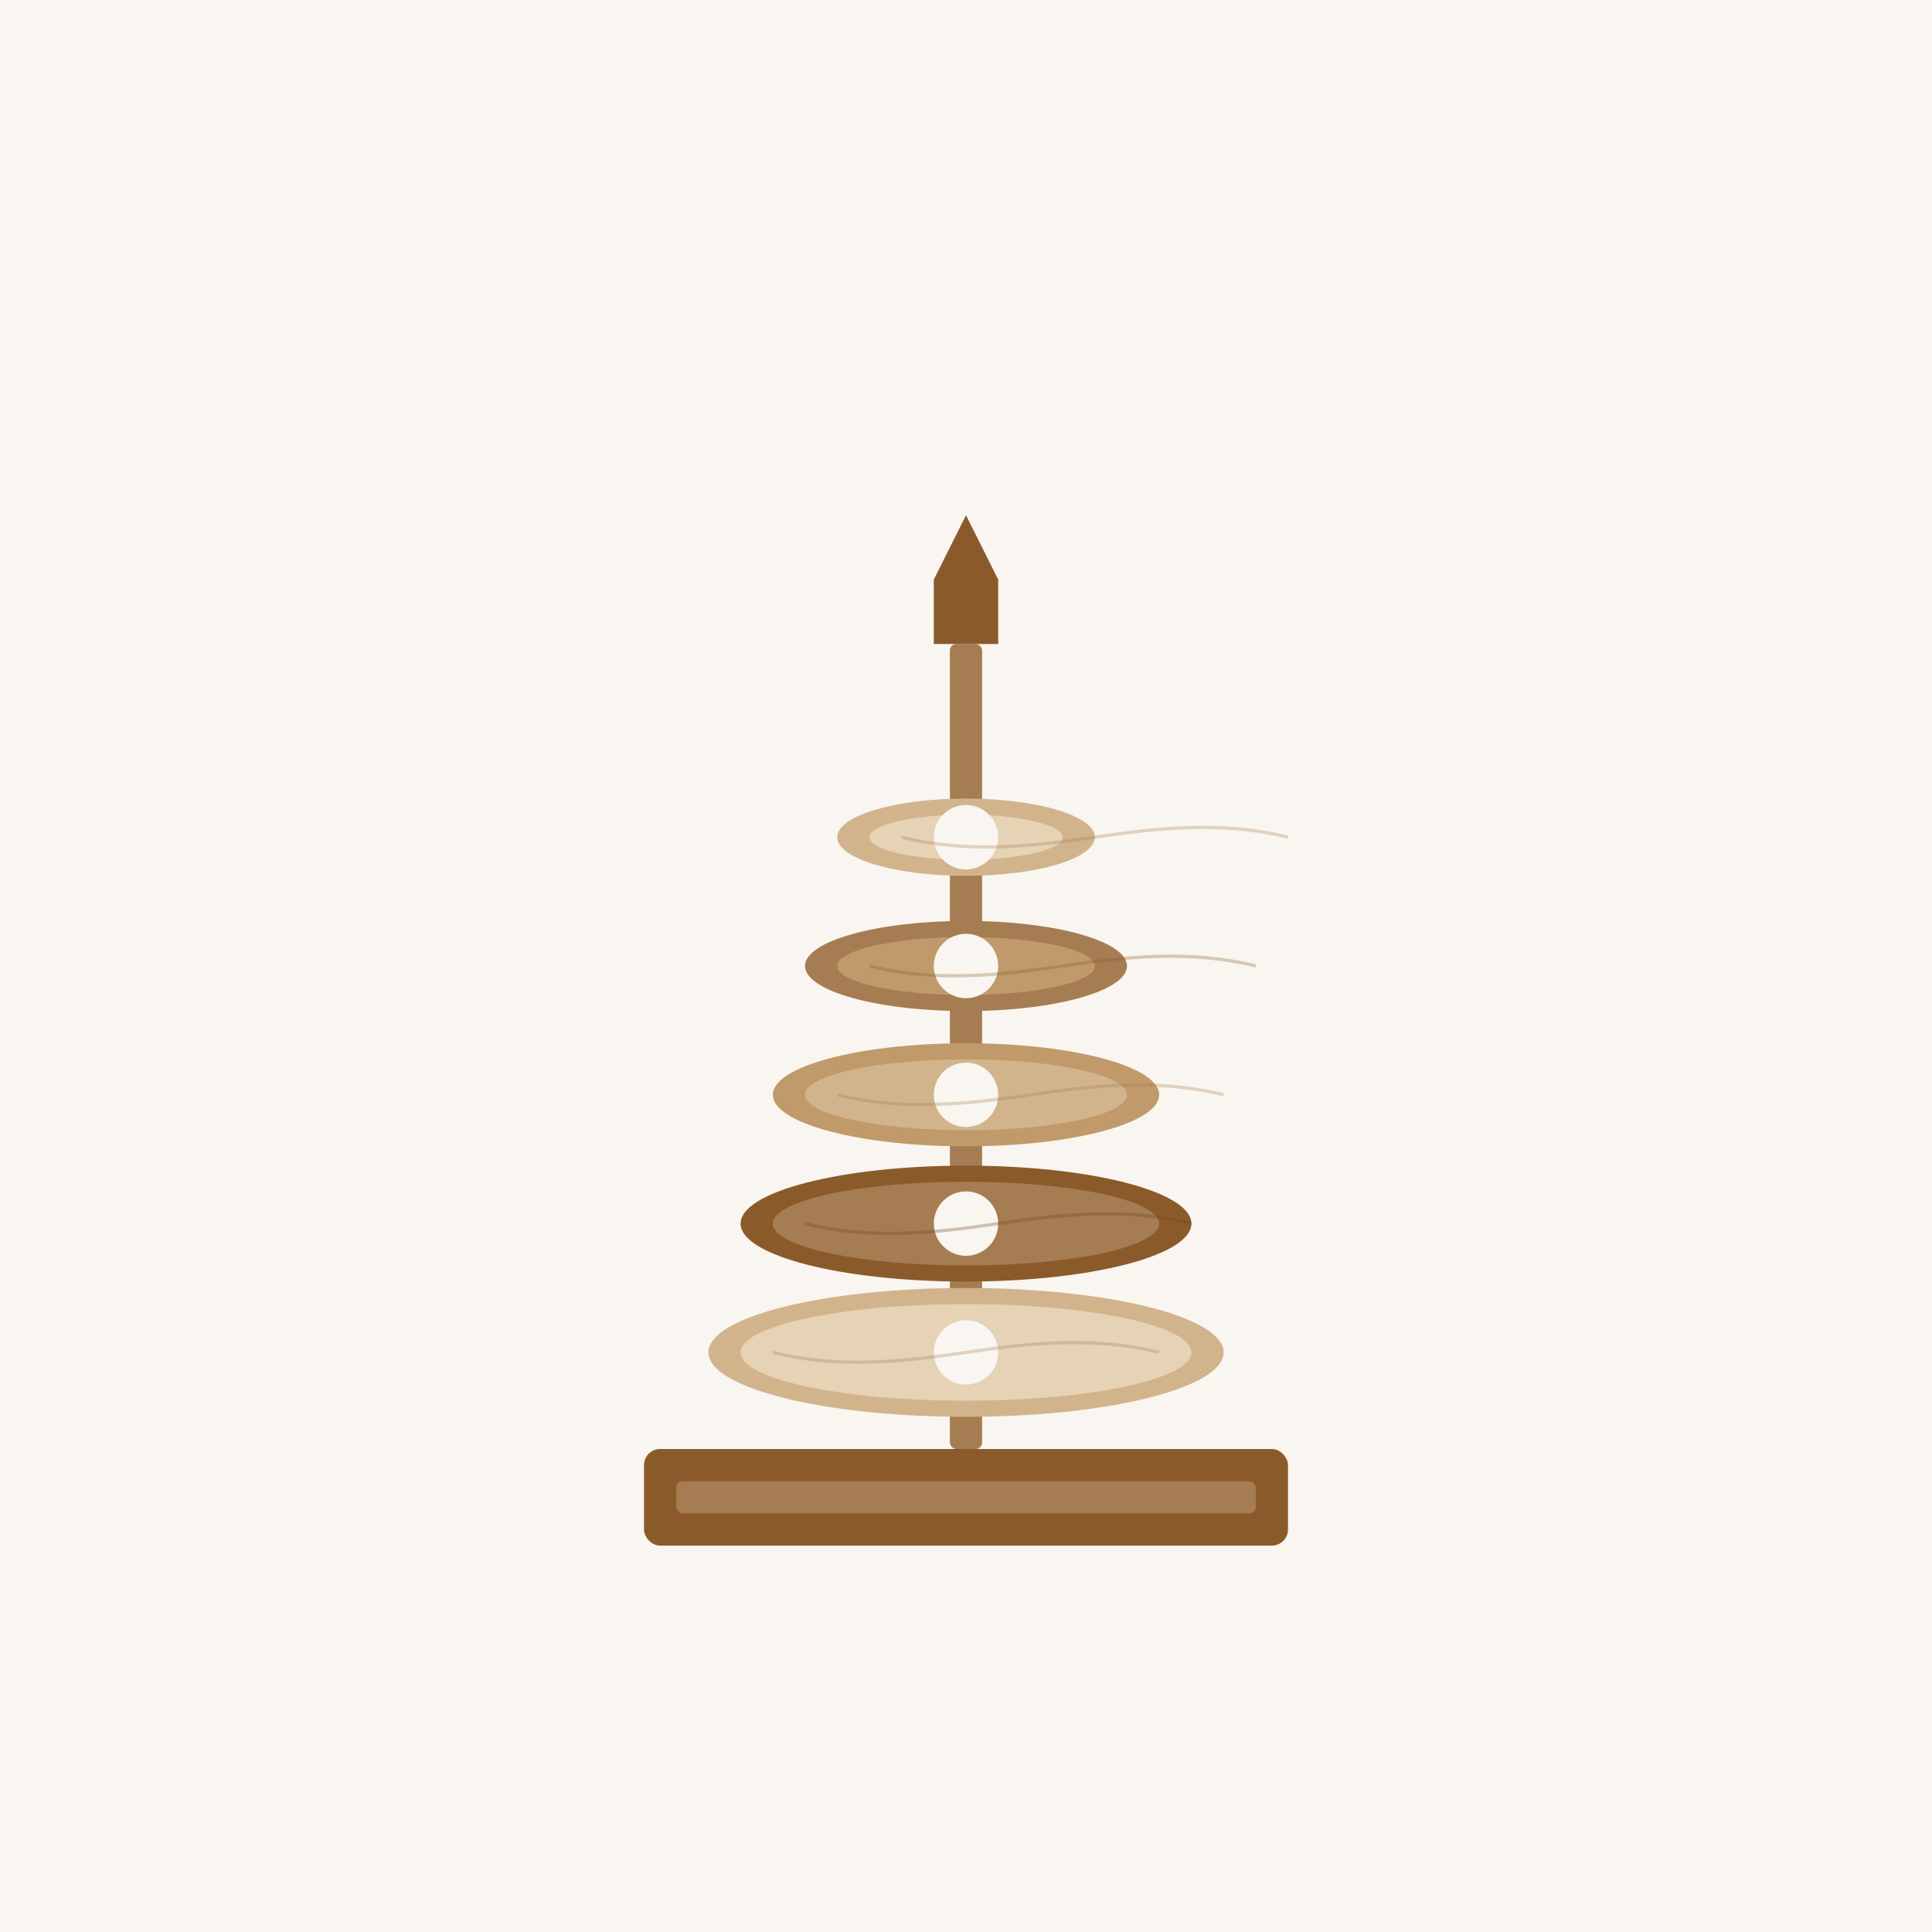 <svg xmlns="http://www.w3.org/2000/svg" width="600" height="600" viewBox="0 0 600 600">
  <!-- Background -->
  <rect width="600" height="600" fill="#F9F5F0" />
  
  <!-- Base -->
  <rect x="200" y="450" width="200" height="30" rx="5" fill="#8B5A2B" />
  <rect x="210" y="460" width="180" height="10" rx="2" fill="#A67C52" />
  
  <!-- Center pole -->
  <rect x="295" y="200" width="10" height="250" rx="2" fill="#A67C52" />
  
  <!-- Stacking rings -->
  <!-- Ring 1 (bottom) -->
  <ellipse cx="300" cy="420" rx="80" ry="20" fill="#D2B48C" />
  <ellipse cx="300" cy="420" rx="70" ry="15" fill="#E6D2B5" />
  <circle cx="300" cy="420" r="10" fill="#F9F5F0" />
  
  <!-- Ring 2 -->
  <ellipse cx="300" cy="380" rx="70" ry="18" fill="#8B5A2B" />
  <ellipse cx="300" cy="380" rx="60" ry="13" fill="#A67C52" />
  <circle cx="300" cy="380" r="10" fill="#F9F5F0" />
  
  <!-- Ring 3 -->
  <ellipse cx="300" cy="340" rx="60" ry="16" fill="#C19A6B" />
  <ellipse cx="300" cy="340" rx="50" ry="11" fill="#D2B48C" />
  <circle cx="300" cy="340" r="10" fill="#F9F5F0" />
  
  <!-- Ring 4 -->
  <ellipse cx="300" cy="300" rx="50" ry="14" fill="#A67C52" />
  <ellipse cx="300" cy="300" rx="40" ry="9" fill="#C19A6B" />
  <circle cx="300" cy="300" r="10" fill="#F9F5F0" />
  
  <!-- Ring 5 -->
  <ellipse cx="300" cy="260" rx="40" ry="12" fill="#D2B48C" />
  <ellipse cx="300" cy="260" rx="30" ry="7" fill="#E6D2B5" />
  <circle cx="300" cy="260" r="10" fill="#F9F5F0" />
  
  <!-- Top piece -->
  <path d="M290,200 L310,200 L310,180 L300,160 L290,180 Z" fill="#8B5A2B" />
  
  <!-- Wood grain details -->
  <path d="M240,420 C260,425 280,423 300,420 C320,417 340,415 360,420" stroke="#A67C52" stroke-width="1" fill="none" opacity="0.3" />
  <path d="M250,380 C270,385 290,383 310,380 C330,377 350,375 370,380" stroke="#6B4226" stroke-width="1" fill="none" opacity="0.3" />
  <path d="M260,340 C280,345 300,343 320,340 C340,337 360,335 380,340" stroke="#A67C52" stroke-width="1" fill="none" opacity="0.3" />
  <path d="M270,300 C290,305 310,303 330,300 C350,297 370,295 390,300" stroke="#8B5A2B" stroke-width="1" fill="none" opacity="0.3" />
  <path d="M280,260 C300,265 320,263 340,260 C360,257 380,255 400,260" stroke="#A67C52" stroke-width="1" fill="none" opacity="0.3" />
</svg>